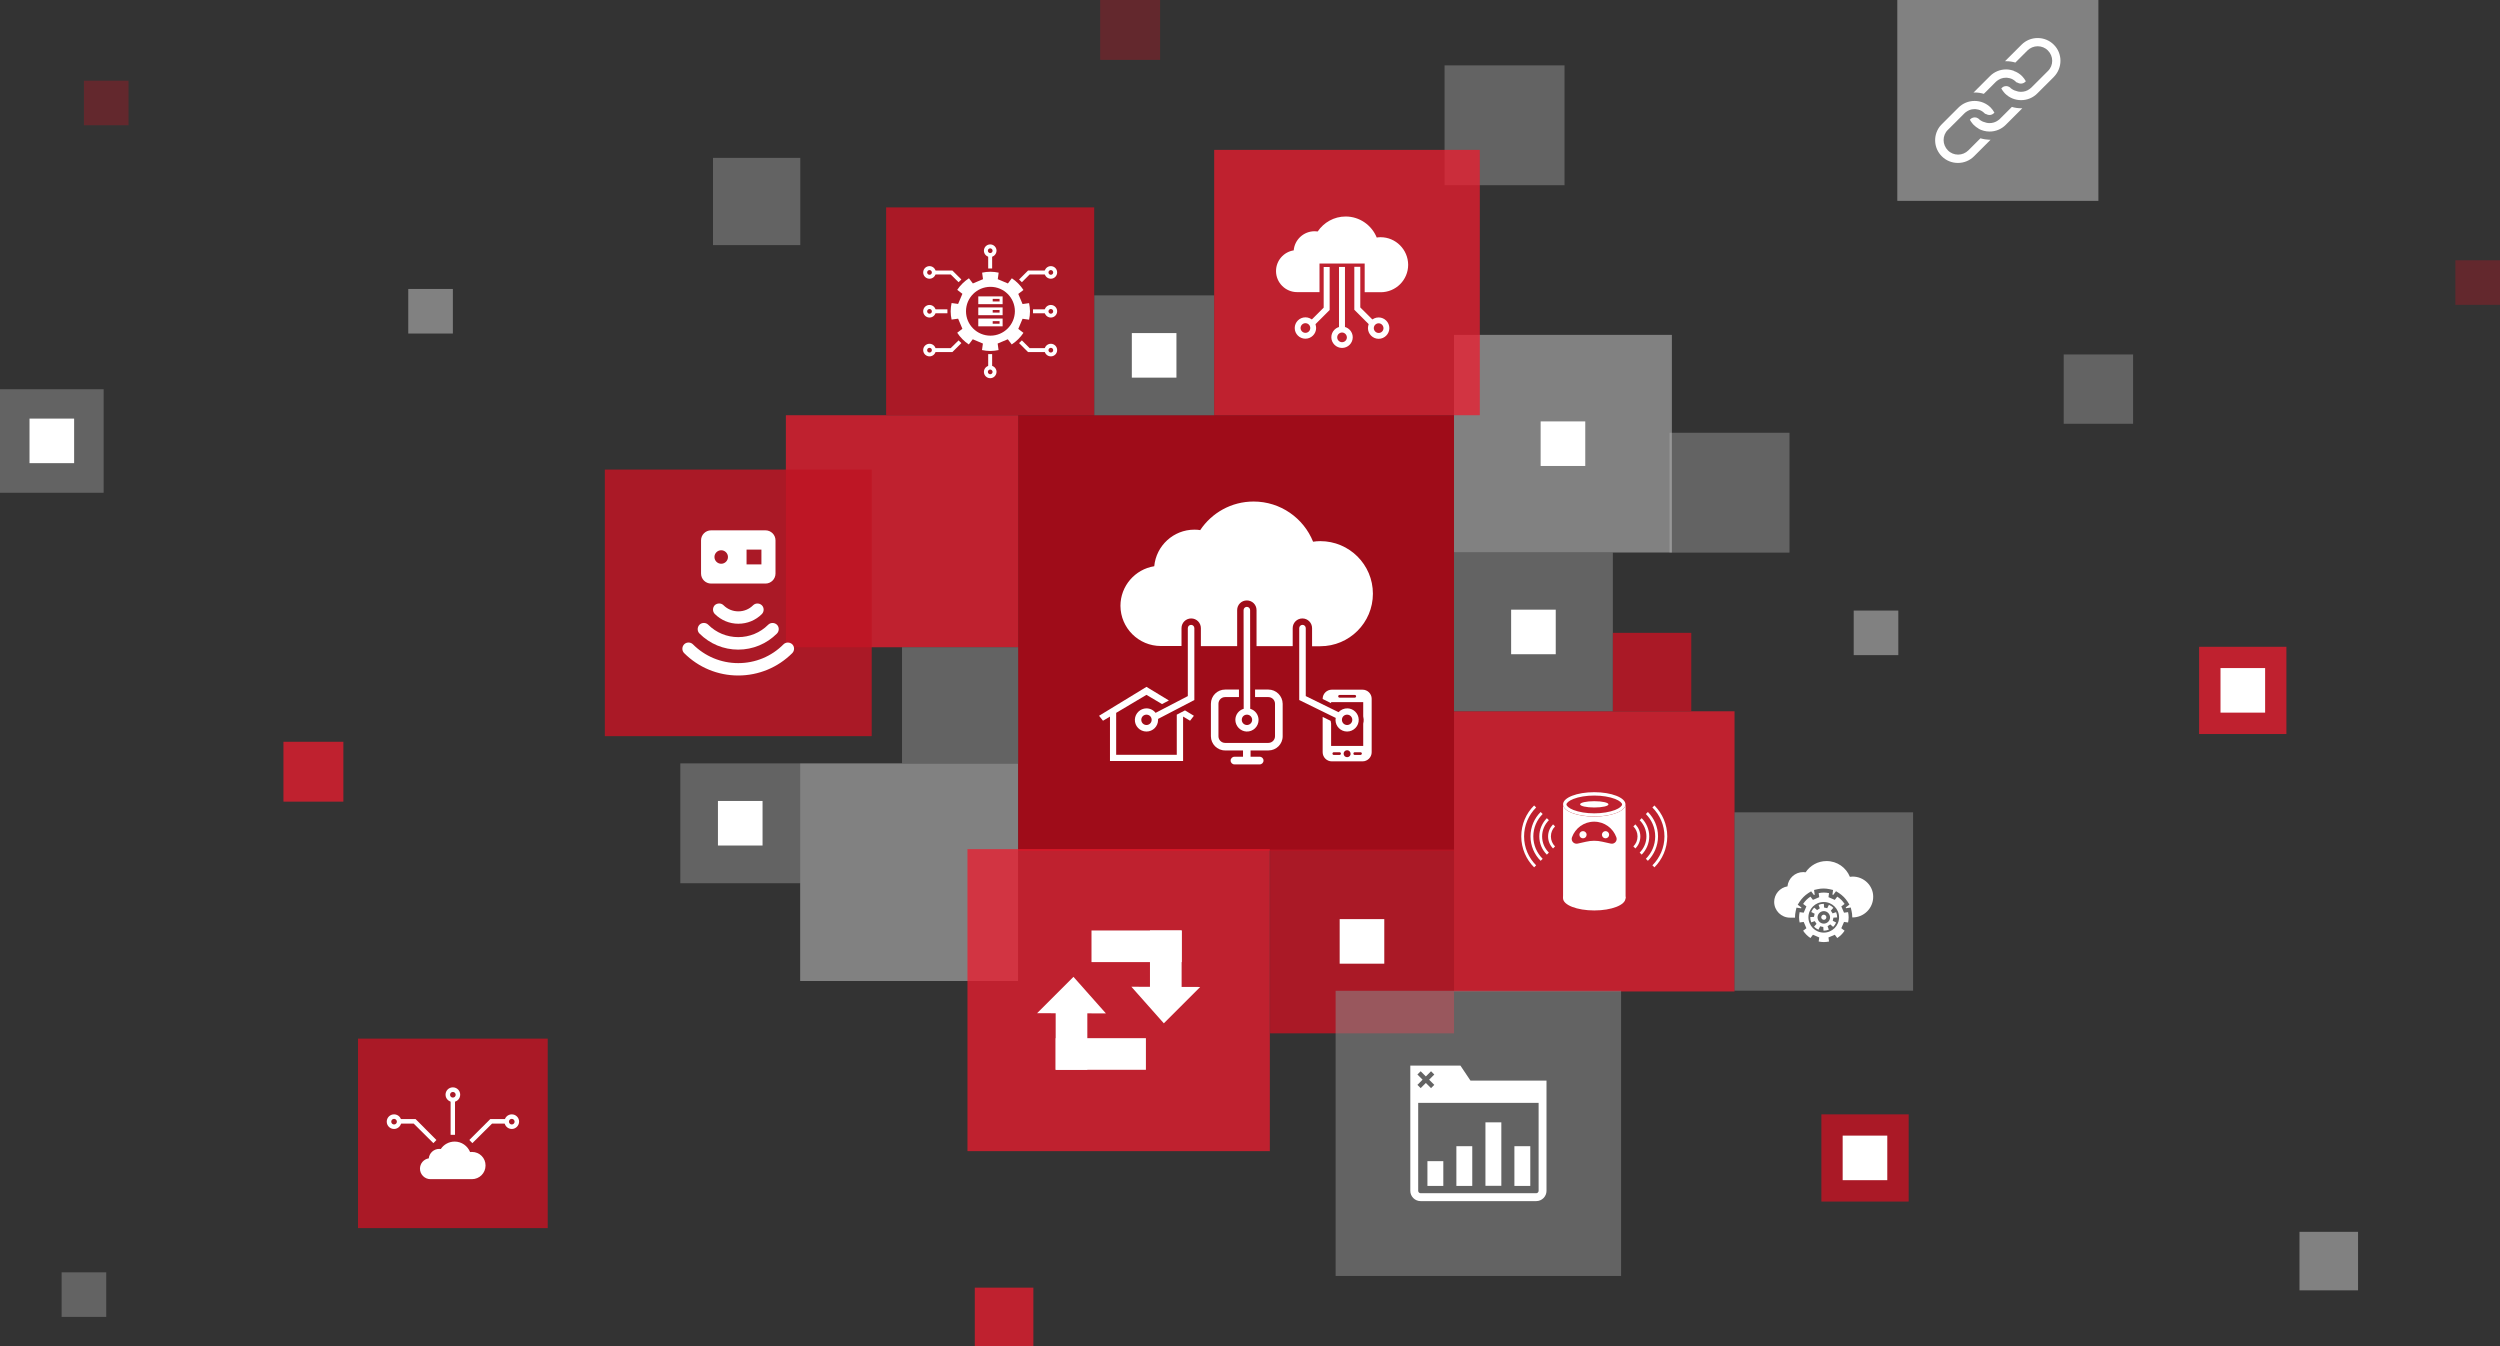 <svg width="624" height="336" viewBox="0 0 624 336" fill="none" xmlns="http://www.w3.org/2000/svg">
<rect x="0" y="0" width="624" height="336" fill="#333333" stroke="none"/>
<g clip-path="url(#clip0_29_433)">
<path d="M362.922 103.64H254.133V212.307H362.922V103.64Z" fill="#9F0C19"/>
<path opacity="0.75" d="M432.937 177.535H362.922V247.471H432.937V177.535Z" fill="#ED1B2E"/>
<path opacity="0.55" d="M303.058 73.727H273.112V103.64H303.058V73.727Z" fill="#8A8A8A"/>
<path opacity="0.55" d="M199.752 190.539H169.806V220.452H199.752V190.539Z" fill="#8A8A8A"/>
<path opacity="0.55" d="M446.658 108.021H416.712V137.933H446.658V108.021Z" fill="#8A8A8A"/>
<path opacity="0.75" d="M254.133 103.64H196.153V161.554H254.133V103.64Z" fill="#ED1B2E"/>
<path opacity="0.85" d="M273.112 51.764H221.178V103.64H273.112V51.764Z" fill="#BE1524"/>
<path opacity="0.85" d="M362.922 212.054H317.005V257.919H362.922V212.054Z" fill="#BE1524"/>
<path opacity="0.85" d="M217.579 117.205H150.967V183.743H217.579V117.205Z" fill="#BE1524"/>
<path opacity="0.55" d="M417.303 83.586H362.922V137.905H417.303V83.586Z" fill="#C1C1C1"/>
<path opacity="0.55" d="M254.105 190.539H199.724V244.859H254.105V190.539Z" fill="#C1C1C1"/>
<path opacity="0.55" d="M254.133 161.554H225.143V190.511H254.133V161.554Z" fill="#8A8A8A"/>
<path opacity="0.55" d="M402.569 137.905H362.922V177.507H402.569V137.905Z" fill="#8A8A8A"/>
<path opacity="0.75" d="M316.949 211.941H241.479V287.326H316.949V211.941Z" fill="#ED1B2E"/>
<path opacity="0.55" d="M404.622 247.302H333.37V318.474H404.622V247.302Z" fill="#8A8A8A"/>
<path opacity="0.55" d="M390.506 16.318H360.56V46.23H390.506V16.318Z" fill="#8A8A8A"/>
<path opacity="0.55" d="M523.758 0H473.568V50.135H523.758V0Z" fill="#C1C1C1"/>
<path opacity="0.85" d="M136.711 259.239H89.36V306.537H136.711V259.239Z" fill="#BE1524"/>
<path opacity="0.55" d="M199.752 39.406H177.96V61.173H199.752V39.406Z" fill="#8A8A8A"/>
<path opacity="0.75" d="M570.688 161.442H548.896V183.209H570.688V161.442Z" fill="#ED1B2E"/>
<path opacity="0.55" d="M25.869 97.152H0V122.991H25.869V97.152Z" fill="#8A8A8A"/>
<path opacity="0.85" d="M476.407 278.142H454.616V299.909H476.407V278.142Z" fill="#BE1524"/>
<path opacity="0.75" d="M257.929 321.395H243.307V336H257.929V321.395Z" fill="#ED1B2E"/>
<path opacity="0.55" d="M588.571 307.464H573.95V322.069H588.571V307.464Z" fill="#C1C1C1"/>
<path opacity="0.55" d="M473.82 152.398H462.686V163.52H473.82V152.398Z" fill="#C1C1C1"/>
<path opacity="0.35" d="M32.083 20.138H20.948V31.26H32.083V20.138Z" fill="#BE1524"/>
<path opacity="0.55" d="M113.035 72.126H101.901V83.249H113.035V72.126Z" fill="#C1C1C1"/>
<path opacity="0.55" d="M532.419 88.473H515.098V105.774H532.419V88.473Z" fill="#8A8A8A"/>
<path d="M388.313 152.173H377.178V163.296H388.313V152.173Z" fill="white"/>
<path d="M565.374 166.75H554.239V177.872H565.374V166.75Z" fill="white"/>
<path d="M293.639 83.136H282.504V94.259H293.639V83.136Z" fill="white"/>
<path d="M471.065 283.45H459.93V294.572H471.065V283.45Z" fill="white"/>
<path d="M18.502 104.482H7.367V115.604H18.502V104.482Z" fill="white"/>
<path d="M190.332 199.92H179.198V211.043H190.332V199.92Z" fill="white"/>
<path d="M345.517 229.411H334.382V240.534H345.517V229.411Z" fill="white"/>
<path d="M395.68 105.184H384.545V116.307H395.68V105.184Z" fill="white"/>
<path opacity="0.35" d="M624 64.964H612.865V76.087H624V64.964Z" fill="#BE1524"/>
<path opacity="0.55" d="M26.516 317.575H15.381V328.697H26.516V317.575Z" fill="#8A8A8A"/>
<path opacity="0.55" d="M477.504 202.757H432.937V247.274H477.504V202.757Z" fill="#8A8A8A"/>
<path opacity="0.35" d="M289.562 0H274.603V14.942H289.562V0Z" fill="#BE1524"/>
<path opacity="0.75" d="M85.704 185.147H70.746V200.089H85.704V185.147Z" fill="#ED1B2E"/>
<path opacity="0.85" d="M422.139 157.959H402.569V177.507H422.139V157.959Z" fill="#BE1524"/>
<path opacity="0.75" d="M369.361 37.411H303.058V103.64H369.361V37.411Z" fill="#ED1B2E"/>
<path d="M289.758 161.245H294.904V156.779C294.904 155.431 296.001 154.364 297.322 154.364C298.672 154.364 299.74 155.459 299.74 156.779V161.273H308.794V152.286C308.794 150.937 309.863 149.87 311.213 149.87C312.562 149.87 313.631 150.937 313.631 152.286V161.273H322.657V156.779C322.657 155.431 323.753 154.364 325.075 154.364C326.425 154.364 327.493 155.459 327.493 156.779V161.301H329.546C336.8 161.301 342.677 155.431 342.677 148.185C342.677 140.939 336.8 135.068 329.546 135.068C328.927 135.068 328.337 135.125 327.746 135.209C325.384 129.339 319.62 125.182 312.9 125.182C307.332 125.182 302.44 128.019 299.572 132.316C299.094 132.232 298.616 132.204 298.11 132.204C292.88 132.204 288.577 136.22 288.099 141.332C283.319 142.09 279.664 146.247 279.664 151.218C279.692 156.751 284.191 161.245 289.758 161.245Z" fill="white"/>
<path d="M316.583 172.115H313.265V173.996H316.583C317.483 173.996 318.242 174.727 318.242 175.654V183.771C318.242 184.669 317.511 185.428 316.583 185.428H305.786C304.886 185.428 304.127 184.697 304.127 183.771V175.654C304.127 174.755 304.858 173.996 305.786 173.996H309.244V172.115H305.786C303.846 172.115 302.243 173.688 302.243 175.654V183.771C302.243 185.709 303.818 187.31 305.786 187.31H310.257V188.882H308.12C307.585 188.882 307.164 189.304 307.164 189.837C307.164 190.371 307.585 190.792 308.12 190.792H314.418C314.952 190.792 315.374 190.371 315.374 189.837C315.374 189.304 314.952 188.882 314.418 188.882H312.141V187.31H316.611C318.552 187.31 320.154 185.737 320.154 183.771V175.654C320.126 173.688 318.523 172.115 316.583 172.115Z" fill="white"/>
<path d="M340.09 172.143H332.414C331.177 172.143 330.136 173.154 330.136 174.418V174.474L332.245 175.513V175.26H340.259V178.799C340.315 179.024 340.343 179.277 340.371 179.53C340.399 179.895 340.343 180.288 340.259 180.625V186.186H332.245V180.597C332.189 180.372 332.161 180.147 332.133 179.923L330.136 178.94V187.759C330.136 188.995 331.148 190.034 332.414 190.034H340.09C341.327 190.034 342.368 189.023 342.368 187.759V174.39C342.368 173.154 341.327 172.143 340.09 172.143ZM338.15 174.137H334.354C334.157 174.137 334.017 173.996 334.017 173.8C334.017 173.603 334.157 173.463 334.354 173.463H338.15C338.347 173.463 338.487 173.603 338.487 173.8C338.487 173.996 338.319 174.137 338.15 174.137ZM334.354 188.433H332.92C332.723 188.433 332.583 188.293 332.583 188.096C332.583 187.899 332.723 187.759 332.92 187.759H334.354C334.551 187.759 334.691 187.899 334.691 188.096C334.691 188.293 334.523 188.433 334.354 188.433ZM336.238 188.995C335.76 188.995 335.366 188.602 335.366 188.124C335.366 187.647 335.76 187.253 336.238 187.253C336.716 187.253 337.11 187.647 337.11 188.124C337.138 188.602 336.744 188.995 336.238 188.995ZM339.584 188.433H338.15C337.953 188.433 337.813 188.293 337.813 188.096C337.813 187.899 337.953 187.759 338.15 187.759H339.584C339.781 187.759 339.921 187.899 339.921 188.096C339.893 188.293 339.753 188.433 339.584 188.433Z" fill="white"/>
<path d="M336.238 180.962C335.535 180.962 334.944 180.4 334.944 179.67C334.944 178.94 335.507 178.378 336.238 178.378C336.941 178.378 337.531 178.94 337.531 179.67C337.531 180.4 336.941 180.962 336.238 180.962ZM336.378 176.805C335.479 176.777 334.663 177.142 334.101 177.76L325.918 173.744V156.779C325.918 156.33 325.553 155.965 325.103 155.965C324.653 155.965 324.288 156.33 324.288 156.779V174.727L333.398 179.192C333.37 179.361 333.342 179.53 333.342 179.698C333.342 181.299 334.635 182.591 336.238 182.591C337.869 182.591 339.218 181.215 339.134 179.558C339.078 178.069 337.841 176.861 336.378 176.805ZM311.241 180.962C310.538 180.962 309.947 180.4 309.947 179.67C309.947 178.94 310.51 178.378 311.241 178.378C311.944 178.378 312.534 178.94 312.534 179.67C312.534 180.4 311.944 180.962 311.241 180.962ZM312.056 176.917L312.028 152.286C312.028 151.836 311.663 151.471 311.213 151.471C310.763 151.471 310.397 151.836 310.397 152.286L310.425 176.917C309.216 177.255 308.345 178.378 308.345 179.67C308.345 181.215 309.582 182.507 311.1 182.591C312.759 182.675 314.137 181.355 314.137 179.698C314.137 178.378 313.265 177.255 312.056 176.917Z" fill="white"/>
<path d="M293.723 178.378V188.405H278.596V177.929L286.159 173.435L290.04 175.738L291.755 174.839L286.159 171.441L274.322 178.659L275.306 179.895L277.049 178.855V189.95H295.298V178.855L297.041 179.895L297.997 178.659L295.776 177.311L293.723 178.378Z" fill="white"/>
<path d="M298.11 156.779C298.11 156.33 297.744 155.965 297.294 155.965C296.844 155.965 296.479 156.33 296.479 156.779V173.744L288.437 177.929C287.903 177.226 287.059 176.805 286.131 176.805C284.613 176.833 283.347 178.041 283.263 179.558C283.179 181.215 284.5 182.591 286.159 182.591C287.762 182.591 289.055 181.299 289.055 179.698C289.055 179.614 289.055 179.53 289.055 179.445L298.11 174.727V156.779ZM286.159 180.962C285.456 180.962 284.866 180.4 284.866 179.67C284.866 178.968 285.428 178.378 286.159 178.378C286.89 178.378 287.453 178.94 287.453 179.67C287.453 180.4 286.862 180.962 286.159 180.962Z" fill="white"/>
<path d="M244.179 79.513V81.451H250.252V79.513H244.179ZM249.493 80.805H247.778V80.159H249.493V80.805Z" fill="white"/>
<path d="M244.179 76.733V78.671H250.252V76.733H244.179ZM249.493 78.025H247.778V77.379H249.493V78.025Z" fill="white"/>
<path d="M244.179 73.98V75.918H250.252V73.98H244.179ZM249.493 75.244H247.778V74.598H249.493V75.244Z" fill="white"/>
<path d="M254.695 74.626L254.161 73.362L255.454 72.379C254.695 71.228 253.711 70.216 252.558 69.458L251.574 70.75L250.309 70.216L249.043 69.683L249.268 68.054C248.593 67.913 247.919 67.829 247.187 67.829C246.485 67.829 245.81 67.913 245.135 68.054L245.36 69.683L244.094 70.216L242.829 70.75L241.845 69.458C240.692 70.216 239.68 71.2 238.921 72.351L240.214 73.334L239.68 74.598L239.146 75.862L237.515 75.637C237.374 76.311 237.29 76.985 237.29 77.716C237.29 78.418 237.374 79.092 237.515 79.766L239.146 79.541L239.68 80.805L240.214 82.069L238.921 83.052C239.68 84.204 240.664 85.215 241.817 85.973L242.801 84.681L244.066 85.215L245.332 85.748L245.107 87.377C245.782 87.518 246.456 87.602 247.187 87.602C247.89 87.602 248.565 87.518 249.24 87.377L249.015 85.748L250.28 85.215L251.546 84.681L252.53 85.973C253.683 85.215 254.695 84.232 255.454 83.08L254.161 82.097L254.695 80.833L255.229 79.569L256.86 79.794C257.001 79.12 257.085 78.446 257.085 77.716C257.085 77.013 257.001 76.339 256.86 75.665L255.229 75.89L254.695 74.626ZM247.216 83.782C243.841 83.782 241.114 81.058 241.114 77.688C241.114 74.317 243.841 71.593 247.216 71.593C250.59 71.593 253.317 74.317 253.317 77.688C253.289 81.058 250.562 83.782 247.216 83.782Z" fill="white"/>
<path d="M255.061 70.441L254.358 69.767L256.607 67.52H261.303V68.503H257.001L255.061 70.441Z" fill="white"/>
<path d="M262.287 69.57C261.415 69.57 260.712 68.868 260.712 67.998C260.712 67.127 261.415 66.425 262.287 66.425C263.159 66.425 263.862 67.127 263.862 67.998C263.862 68.868 263.159 69.57 262.287 69.57ZM262.287 67.408C261.978 67.408 261.696 67.661 261.696 67.998C261.696 68.307 261.95 68.588 262.287 68.588C262.624 68.588 262.877 68.335 262.877 67.998C262.877 67.689 262.624 67.408 262.287 67.408Z" fill="white"/>
<path d="M239.258 70.441L237.29 68.503H233.016V67.52H237.712L239.961 69.767L239.258 70.441Z" fill="white"/>
<path d="M232.004 69.57C231.132 69.57 230.429 68.868 230.429 67.998C230.429 67.127 231.132 66.425 232.004 66.425C232.875 66.425 233.578 67.127 233.578 67.998C233.578 68.868 232.875 69.57 232.004 69.57ZM232.004 67.408C231.694 67.408 231.413 67.661 231.413 67.998C231.413 68.307 231.666 68.588 232.004 68.588C232.341 68.588 232.594 68.335 232.594 67.998C232.594 67.689 232.341 67.408 232.004 67.408Z" fill="white"/>
<path d="M261.303 87.883H256.607L254.358 85.636L255.061 84.962L257.001 86.9H261.303V87.883Z" fill="white"/>
<path d="M262.287 88.95C261.415 88.95 260.712 88.248 260.712 87.377C260.712 86.507 261.415 85.805 262.287 85.805C263.159 85.805 263.862 86.507 263.862 87.377C263.862 88.276 263.159 88.95 262.287 88.95ZM262.287 86.816C261.978 86.816 261.696 87.069 261.696 87.406C261.696 87.743 261.95 87.995 262.287 87.995C262.624 87.995 262.877 87.743 262.877 87.406C262.877 87.069 262.624 86.816 262.287 86.816Z" fill="white"/>
<path d="M237.712 87.883H233.016V86.9H237.29L239.258 84.962L239.961 85.636L237.712 87.883Z" fill="white"/>
<path d="M232.004 88.95C231.132 88.95 230.429 88.248 230.429 87.377C230.429 86.507 231.132 85.805 232.004 85.805C232.875 85.805 233.578 86.507 233.578 87.377C233.578 88.276 232.875 88.95 232.004 88.95ZM232.004 86.816C231.694 86.816 231.413 87.069 231.413 87.406C231.413 87.743 231.666 87.995 232.004 87.995C232.341 87.995 232.594 87.743 232.594 87.406C232.594 87.069 232.341 86.816 232.004 86.816Z" fill="white"/>
<path d="M262.287 79.26C261.415 79.26 260.712 78.558 260.712 77.688C260.712 76.817 261.415 76.115 262.287 76.115C263.159 76.115 263.862 76.817 263.862 77.688C263.862 78.558 263.159 79.26 262.287 79.26ZM262.287 77.126C261.978 77.126 261.696 77.379 261.696 77.716C261.696 78.025 261.95 78.305 262.287 78.305C262.624 78.305 262.877 78.053 262.877 77.716C262.877 77.379 262.624 77.126 262.287 77.126Z" fill="white"/>
<path d="M261.218 77.21H257.844V78.193H261.218V77.21Z" fill="white"/>
<path d="M247.159 64.15C246.288 64.15 245.585 63.448 245.585 62.577C245.585 61.706 246.288 61.004 247.159 61.004C248.031 61.004 248.734 61.706 248.734 62.577C248.706 63.448 248.031 64.15 247.159 64.15ZM247.159 61.987C246.85 61.987 246.569 62.24 246.569 62.577C246.569 62.886 246.822 63.167 247.159 63.167C247.469 63.167 247.75 62.914 247.75 62.577C247.75 62.268 247.469 61.987 247.159 61.987Z" fill="white"/>
<path d="M247.637 63.644H246.653V67.015H247.637V63.644Z" fill="white"/>
<path d="M232.004 79.26C231.132 79.26 230.429 78.558 230.429 77.688C230.429 76.817 231.132 76.115 232.004 76.115C232.875 76.115 233.578 76.817 233.578 77.688C233.578 78.558 232.875 79.26 232.004 79.26ZM232.004 77.126C231.694 77.126 231.413 77.379 231.413 77.716C231.413 78.025 231.666 78.305 232.004 78.305C232.341 78.305 232.594 78.053 232.594 77.716C232.594 77.379 232.341 77.126 232.004 77.126Z" fill="white"/>
<path d="M236.474 77.21H233.1V78.193H236.474V77.21Z" fill="white"/>
<path d="M247.159 94.399C246.288 94.399 245.585 93.697 245.585 92.826C245.585 91.956 246.288 91.253 247.159 91.253C248.031 91.253 248.734 91.956 248.734 92.826C248.706 93.697 248.031 94.399 247.159 94.399ZM247.159 92.236C246.85 92.236 246.569 92.489 246.569 92.826C246.569 93.135 246.822 93.416 247.159 93.416C247.469 93.416 247.75 93.163 247.75 92.826C247.75 92.517 247.469 92.236 247.159 92.236Z" fill="white"/>
<path d="M247.637 88.388H246.653V91.759H247.637V88.388Z" fill="white"/>
<path d="M334.973 86.844C333.51 86.844 332.301 85.636 332.301 84.175C332.301 82.715 333.51 81.507 334.973 81.507C336.435 81.507 337.644 82.715 337.644 84.175C337.644 85.664 336.435 86.844 334.973 86.844ZM334.973 82.996C334.326 82.996 333.764 83.529 333.764 84.204C333.764 84.85 334.298 85.411 334.973 85.411C335.647 85.411 336.182 84.878 336.182 84.204C336.154 83.529 335.619 82.996 334.973 82.996Z" fill="white"/>
<path d="M344.111 84.569C342.649 84.569 341.44 83.361 341.44 81.9C341.44 80.44 342.649 79.232 344.111 79.232C345.573 79.232 346.782 80.44 346.782 81.9C346.782 83.361 345.573 84.569 344.111 84.569ZM344.111 80.693C343.464 80.693 342.902 81.226 342.902 81.9C342.902 82.546 343.436 83.108 344.111 83.108C344.786 83.108 345.32 82.575 345.32 81.9C345.292 81.226 344.758 80.693 344.111 80.693Z" fill="white"/>
<path d="M344.589 59.207C344.28 59.207 343.942 59.235 343.633 59.291C342.396 56.229 339.387 54.039 335.872 54.039C332.976 54.039 330.417 55.527 328.899 57.774C328.646 57.746 328.393 57.718 328.14 57.718C325.384 57.718 323.135 59.825 322.91 62.493C320.407 62.886 318.495 65.049 318.495 67.661C318.495 70.553 320.857 72.913 323.753 72.913H329.349V65.779H332.526H333.398H336.575H337.447H340.624V72.941H344.617C348.413 72.941 351.478 69.879 351.478 66.088C351.45 62.296 348.385 59.207 344.589 59.207Z" fill="white"/>
<path d="M335.704 82.49H334.213V66.621H335.704V82.49ZM342.902 80.103L339.528 76.733V66.593H338.037V77.322L341.833 81.114L342.902 80.103ZM328.084 81.17L331.88 77.379V66.65H330.389V76.789L327.015 80.159L328.084 81.17Z" fill="white"/>
<path d="M323.163 81.872C323.163 80.412 324.372 79.204 325.834 79.204C327.296 79.204 328.505 80.412 328.505 81.872C328.505 83.333 327.296 84.541 325.834 84.541C324.372 84.541 323.163 83.361 323.163 81.872ZM324.625 81.872C324.625 82.518 325.159 83.08 325.834 83.08C326.509 83.08 327.043 82.546 327.043 81.872C327.043 81.227 326.509 80.665 325.834 80.665C325.159 80.665 324.625 81.227 324.625 81.872Z" fill="white"/>
<path d="M117.815 287.523C117.647 287.523 117.506 287.551 117.337 287.551C116.719 286.034 115.229 284.939 113.485 284.939C112.051 284.939 110.758 285.669 110.027 286.792C109.914 286.764 109.774 286.764 109.633 286.764C108.283 286.764 107.159 287.803 107.018 289.123C105.781 289.32 104.825 290.387 104.825 291.707C104.825 293.14 106.006 294.319 107.44 294.319H110.223H115.819H117.787C119.671 294.319 121.19 292.803 121.19 290.921C121.218 289.039 119.699 287.523 117.815 287.523Z" fill="white"/>
<path d="M113.57 274.518H112.473V283.253H113.57V274.518Z" fill="white"/>
<path d="M117.9 285.332L117.141 284.545L122.371 279.321H126.279V280.445H122.82L117.9 285.332Z" fill="white"/>
<path d="M127.741 281.793C126.729 281.793 125.913 280.978 125.913 279.967C125.913 278.956 126.729 278.142 127.741 278.142C128.753 278.142 129.569 278.956 129.569 279.967C129.541 280.978 128.725 281.793 127.741 281.793ZM127.741 279.265C127.347 279.265 127.038 279.574 127.038 279.967C127.038 280.36 127.347 280.669 127.741 280.669C128.135 280.669 128.444 280.36 128.444 279.967C128.444 279.574 128.107 279.265 127.741 279.265Z" fill="white"/>
<path d="M108.171 285.332L103.25 280.445H99.792V279.321H103.728L108.93 284.545L108.171 285.332Z" fill="white"/>
<path d="M98.358 281.793C97.345 281.793 96.53 280.978 96.53 279.967C96.53 278.956 97.345 278.142 98.358 278.142C99.37 278.142 100.185 278.956 100.185 279.967C100.157 280.978 99.342 281.793 98.358 281.793ZM98.358 279.265C97.964 279.265 97.655 279.574 97.655 279.967C97.655 280.36 97.964 280.669 98.358 280.669C98.751 280.669 99.061 280.36 99.061 279.967C99.061 279.574 98.723 279.265 98.358 279.265Z" fill="white"/>
<path d="M113.035 275.052C112.023 275.052 111.208 274.238 111.208 273.226C111.208 272.215 112.023 271.401 113.035 271.401C114.048 271.401 114.863 272.215 114.863 273.226C114.863 274.266 114.048 275.052 113.035 275.052ZM113.035 272.552C112.642 272.552 112.332 272.861 112.332 273.255C112.332 273.648 112.642 273.957 113.035 273.957C113.429 273.957 113.738 273.648 113.738 273.255C113.738 272.861 113.429 272.552 113.035 272.552Z" fill="white"/>
<path d="M191.063 132.372H177.482C176.105 132.372 174.98 133.496 174.98 134.872V143.157C174.98 144.534 176.105 145.657 177.482 145.657H191.063C192.441 145.657 193.566 144.534 193.566 143.157V134.872C193.566 133.496 192.441 132.372 191.063 132.372ZM180.013 140.714C179.085 140.714 178.326 139.956 178.326 139.029C178.326 138.102 179.085 137.343 180.013 137.343C180.941 137.343 181.7 138.102 181.7 139.029C181.7 139.956 180.941 140.714 180.013 140.714ZM190.051 140.882H186.34V137.175H190.051V140.882Z" fill="white"/>
<path d="M171.859 160.374C172.252 160.374 172.646 160.515 172.955 160.824C175.964 163.829 179.985 165.514 184.259 165.514C188.533 165.514 192.554 163.857 195.562 160.824C196.153 160.234 197.137 160.234 197.756 160.824C198.346 161.414 198.346 162.397 197.756 163.015C194.156 166.61 189.348 168.604 184.259 168.604C179.169 168.604 174.361 166.61 170.762 163.015C170.172 162.425 170.172 161.442 170.762 160.824C171.071 160.515 171.465 160.374 171.859 160.374Z" fill="white"/>
<path d="M175.683 155.487C176.076 155.487 176.47 155.628 176.779 155.937C178.776 157.931 181.447 159.026 184.259 159.026C187.071 159.026 189.742 157.931 191.738 155.937C192.329 155.347 193.313 155.347 193.932 155.937C194.522 156.527 194.522 157.51 193.932 158.128C191.345 160.711 187.914 162.144 184.259 162.144C180.603 162.144 177.173 160.711 174.586 158.128C173.996 157.538 173.996 156.555 174.586 155.937C174.895 155.628 175.289 155.487 175.683 155.487Z" fill="white"/>
<path d="M179.507 150.628C179.9 150.628 180.294 150.769 180.603 151.078C181.588 152.061 182.909 152.594 184.287 152.594C185.693 152.594 186.986 152.061 187.97 151.078C188.561 150.488 189.545 150.488 190.164 151.078C190.754 151.668 190.754 152.651 190.164 153.269C188.589 154.841 186.508 155.684 184.287 155.684C182.066 155.684 179.985 154.813 178.41 153.24C177.82 152.651 177.82 151.668 178.41 151.05C178.72 150.769 179.113 150.628 179.507 150.628Z" fill="white"/>
<path d="M397.929 198.572C399.898 198.572 401.753 198.881 403.131 199.415C404.34 199.892 404.875 200.454 404.875 200.791C404.875 201.128 404.34 201.69 403.131 202.167C401.753 202.701 399.898 203.01 397.929 203.01C395.961 203.01 394.105 202.701 392.727 202.167C391.518 201.69 390.984 201.128 390.984 200.791C390.984 200.454 391.518 199.892 392.727 199.415C394.077 198.881 395.933 198.572 397.929 198.572ZM397.929 197.73C393.627 197.73 390.141 199.078 390.141 200.763C390.141 202.448 393.627 203.796 397.929 203.796C402.231 203.796 405.718 202.448 405.718 200.763C405.718 199.106 402.231 197.73 397.929 197.73Z" fill="white"/>
<path d="M397.929 201.55C399.886 201.55 401.472 201.197 401.472 200.763C401.472 200.329 399.886 199.977 397.929 199.977C395.973 199.977 394.387 200.329 394.387 200.763C394.387 201.197 395.973 201.55 397.929 201.55Z" fill="white"/>
<path d="M397.929 227.249C402.231 227.249 405.718 225.891 405.718 224.215C405.718 222.54 402.231 221.182 397.929 221.182C393.628 221.182 390.141 222.54 390.141 224.215C390.141 225.891 393.628 227.249 397.929 227.249Z" fill="white"/>
<path d="M397.929 203.824C393.627 203.824 390.141 202.476 390.141 200.791V224.243H405.746V200.791C405.718 202.448 402.231 203.824 397.929 203.824ZM402.063 210.565L399.926 210.088C398.604 209.779 397.226 209.779 395.905 210.088L393.768 210.565C392.84 210.762 392.053 209.891 392.362 208.992C393.177 206.717 395.342 205.088 397.901 205.088C400.46 205.088 402.625 206.717 403.441 208.992C403.778 209.891 402.963 210.762 402.063 210.565Z" fill="white"/>
<path d="M400.741 209.245C401.238 209.245 401.641 208.843 401.641 208.346C401.641 207.85 401.238 207.448 400.741 207.448C400.244 207.448 399.841 207.85 399.841 208.346C399.841 208.843 400.244 209.245 400.741 209.245Z" fill="white"/>
<path d="M395.118 207.448C394.611 207.448 394.218 207.841 394.218 208.346C394.218 208.852 394.611 209.245 395.118 209.245C395.624 209.245 396.017 208.852 396.017 208.346C396.017 207.841 395.596 207.448 395.118 207.448Z" fill="white"/>
<path d="M408.193 205.762L407.686 206.268C408.333 206.914 408.727 207.785 408.727 208.768C408.727 209.751 408.333 210.621 407.686 211.267L408.193 211.773C408.952 211.015 409.43 209.947 409.43 208.796C409.43 207.588 408.952 206.549 408.193 205.762Z" fill="white"/>
<path d="M413.844 208.768C413.844 206.38 412.888 204.246 411.314 202.673L410.807 203.179C412.242 204.611 413.141 206.577 413.141 208.768C413.141 210.959 412.242 212.925 410.807 214.357L411.314 214.863C412.86 213.29 413.844 211.127 413.844 208.768Z" fill="white"/>
<path d="M411.651 208.768C411.651 206.998 410.92 205.397 409.767 204.218L409.261 204.723C410.301 205.762 410.948 207.195 410.948 208.768C410.948 210.341 410.301 211.773 409.261 212.812L409.767 213.318C410.92 212.138 411.651 210.537 411.651 208.768Z" fill="white"/>
<path d="M412.945 201.044L412.438 201.549C414.294 203.403 415.447 205.959 415.447 208.768C415.447 211.576 414.294 214.132 412.438 215.986L412.945 216.492C414.913 214.525 416.15 211.773 416.15 208.768C416.15 205.762 414.913 203.01 412.945 201.044Z" fill="white"/>
<path d="M387.638 205.762L388.144 206.268C387.498 206.914 387.104 207.785 387.104 208.768C387.104 209.751 387.498 210.621 388.144 211.267L387.638 211.773C386.879 211.015 386.401 209.947 386.401 208.796C386.401 207.588 386.879 206.549 387.638 205.762Z" fill="white"/>
<path d="M382.014 208.768C382.014 206.38 382.97 204.246 384.545 202.673L385.051 203.179C383.617 204.611 382.717 206.577 382.717 208.768C382.717 210.959 383.617 212.925 385.051 214.357L384.545 214.863C382.97 213.29 382.014 211.127 382.014 208.768Z" fill="white"/>
<path d="M384.208 208.768C384.208 206.998 384.939 205.397 386.092 204.218L386.598 204.723C385.557 205.762 384.911 207.195 384.911 208.768C384.911 210.341 385.557 211.773 386.598 212.812L386.092 213.318C384.911 212.138 384.208 210.537 384.208 208.768Z" fill="white"/>
<path d="M382.914 201.044L383.42 201.549C381.565 203.403 380.412 205.959 380.412 208.768C380.412 211.576 381.565 214.132 383.42 215.986L382.914 216.492C380.946 214.525 379.709 211.773 379.709 208.768C379.709 205.762 380.918 203.01 382.914 201.044Z" fill="white"/>
<path d="M494.319 34.518L491.31 37.524C490.635 38.198 489.707 38.591 488.751 38.591C487.795 38.591 486.867 38.226 486.192 37.524C485.518 36.85 485.124 35.923 485.124 34.968C485.124 34.013 485.49 33.086 486.192 32.412L490.326 28.283C490.41 28.199 490.495 28.115 490.579 28.058C490.607 28.03 490.635 28.002 490.691 27.974C490.691 27.974 490.832 27.89 490.86 27.862C490.916 27.834 490.944 27.806 491.001 27.778C491.029 27.75 491.085 27.721 491.113 27.693C491.169 27.665 491.226 27.637 491.31 27.609L491.394 27.553C491.451 27.525 491.535 27.497 491.591 27.469L491.647 27.441C492.013 27.3 492.378 27.244 492.744 27.244H492.828C492.885 27.244 492.941 27.244 493.025 27.244H493.11C493.166 27.244 493.222 27.244 493.306 27.272C493.363 27.272 493.391 27.272 493.447 27.3C493.503 27.3 493.559 27.328 493.616 27.328C493.672 27.328 493.728 27.356 493.784 27.356C493.841 27.356 493.897 27.384 493.953 27.413C493.981 27.413 494.009 27.441 494.037 27.441L494.15 27.469C494.178 27.469 494.234 27.497 494.262 27.525C494.319 27.553 494.375 27.581 494.459 27.609C494.487 27.637 494.515 27.637 494.544 27.665C494.628 27.721 494.74 27.778 494.825 27.834C494.909 27.89 494.993 27.946 495.078 28.03L495.106 28.058C495.19 28.143 495.303 28.227 495.387 28.311L495.415 28.339L495.5 28.396C495.556 28.424 495.612 28.452 495.64 28.452L495.781 28.48L495.921 28.564C496.118 28.648 496.343 28.704 496.568 28.704C496.99 28.704 497.383 28.536 497.665 28.255L497.805 28.115C497.552 27.637 497.243 27.244 496.877 26.851C495.809 25.784 494.375 25.194 492.856 25.194C491.338 25.194 489.904 25.784 488.836 26.851L484.702 30.98C484.59 31.092 484.505 31.204 484.365 31.345C484.309 31.401 484.28 31.457 484.224 31.513C484.168 31.569 484.14 31.625 484.084 31.682C482.453 33.957 482.706 37.046 484.674 39.012C485.743 40.08 487.177 40.669 488.695 40.669C490.213 40.669 491.647 40.08 492.716 39.012L496.849 34.884C496.737 34.884 496.652 34.884 496.54 34.884C495.837 34.855 495.078 34.743 494.319 34.518Z" fill="white"/>
<path d="M512.624 11.15C511.555 10.083 510.121 9.493 508.603 9.493C507.084 9.493 505.65 10.083 504.582 11.15L500.448 15.279C500.561 15.279 500.645 15.279 500.758 15.279C501.545 15.279 502.304 15.392 503.035 15.616L506.044 12.611C506.719 11.937 507.647 11.544 508.603 11.544C509.559 11.544 510.487 11.909 511.161 12.611C511.836 13.285 512.23 14.212 512.23 15.167C512.23 16.122 511.864 17.049 511.161 17.723L507 21.88C506.859 22.02 506.719 22.132 506.55 22.245C505.931 22.694 505.2 22.919 504.441 22.919C503.935 22.919 503.429 22.806 502.951 22.61H502.923C502.838 22.582 502.698 22.526 502.529 22.441L502.501 22.413C502.332 22.329 502.135 22.216 501.967 22.076L501.91 22.048L501.826 21.936C501.742 21.851 501.657 21.795 501.573 21.739C501.32 21.57 501.039 21.486 500.73 21.486C500.589 21.486 500.448 21.514 500.336 21.542C500.083 21.599 499.83 21.739 499.661 21.936L499.52 22.076C499.689 22.385 499.886 22.666 500.111 22.947C500.223 23.087 500.336 23.2 500.448 23.34C501.517 24.407 502.951 24.997 504.469 24.997C505.988 24.997 507.422 24.407 508.49 23.34L512.624 19.211C514.845 16.964 514.845 13.341 512.624 11.15Z" fill="white"/>
<path d="M492.885 23.087C493.672 23.087 494.431 23.2 495.162 23.424L496.456 22.132L498.143 20.447C498.227 20.363 498.311 20.279 498.396 20.222C498.424 20.194 498.452 20.166 498.508 20.138C498.508 20.138 498.649 20.054 498.677 20.026C498.733 19.998 498.761 19.97 498.818 19.942C498.846 19.913 498.902 19.885 498.93 19.857C498.986 19.829 499.042 19.801 499.127 19.773L499.211 19.717C499.267 19.689 499.352 19.661 499.408 19.633L499.492 19.604C499.858 19.464 500.223 19.408 500.589 19.408H500.673C500.73 19.408 500.786 19.408 500.87 19.408H500.955C501.011 19.408 501.067 19.408 501.151 19.436C501.208 19.436 501.236 19.436 501.292 19.464C501.348 19.464 501.404 19.492 501.461 19.492C501.517 19.492 501.573 19.52 501.629 19.52C501.686 19.52 501.742 19.548 501.798 19.576C501.826 19.576 501.854 19.604 501.882 19.604L501.995 19.633C502.023 19.633 502.079 19.661 502.107 19.689C502.164 19.717 502.22 19.745 502.304 19.773C502.332 19.801 502.36 19.801 502.389 19.829C502.473 19.885 502.585 19.942 502.67 19.998C502.754 20.054 502.838 20.11 502.923 20.194L502.951 20.222C503.035 20.307 503.148 20.391 503.232 20.475L503.26 20.503L503.345 20.559C503.401 20.587 503.457 20.616 503.485 20.616L503.626 20.644L503.766 20.728C503.963 20.812 504.188 20.868 504.413 20.868C504.835 20.868 505.228 20.7 505.51 20.419L505.65 20.279C505.397 19.801 505.088 19.408 504.722 19.015C504.132 18.425 503.429 17.975 502.67 17.723L502.698 17.695C502.079 17.47 501.404 17.329 500.73 17.329C499.211 17.329 497.777 17.919 496.709 18.986L496.681 19.015L494.544 21.149L492.575 23.115C492.688 23.115 492.8 23.087 492.885 23.087Z" fill="white"/>
<path d="M504.441 27.019C503.654 27.019 502.895 26.907 502.164 26.682L499.155 29.688C499.099 29.744 499.071 29.772 499.014 29.828C498.986 29.856 498.958 29.884 498.93 29.884C498.846 29.94 498.789 29.997 498.705 30.053C498.086 30.502 497.355 30.727 496.596 30.727C496.09 30.727 495.584 30.614 495.106 30.418H495.078C494.993 30.39 494.853 30.334 494.684 30.249L494.656 30.221C494.487 30.137 494.291 30.025 494.122 29.884L494.066 29.856L493.981 29.744C493.897 29.659 493.812 29.603 493.728 29.547C493.475 29.379 493.194 29.294 492.885 29.294C492.744 29.294 492.603 29.322 492.491 29.351C492.238 29.407 491.985 29.547 491.816 29.744L491.675 29.884C491.844 30.193 492.041 30.474 492.266 30.755C492.378 30.895 492.491 31.008 492.603 31.148C492.997 31.541 493.419 31.85 493.869 32.103L493.841 32.131C494.684 32.581 495.612 32.833 496.596 32.833C498.115 32.833 499.549 32.243 500.617 31.176L500.645 31.148L502.951 28.845L504.779 27.019C504.666 27.019 504.554 27.019 504.441 27.019Z" fill="white"/>
<path d="M299.572 246.348L290.49 255.42L282.392 246.291L299.572 246.348Z" fill="white"/>
<path d="M294.96 232.248H272.438V240.14H294.96V232.248Z" fill="white"/>
<path d="M294.932 232.248H287.031V250.87H294.932V232.248Z" fill="white"/>
<path d="M258.857 252.892L267.939 243.82L276.037 252.948L258.857 252.892Z" fill="white"/>
<path d="M286.019 259.127H263.496V267.019H286.019V259.127Z" fill="white"/>
<path d="M271.397 248.398H263.496V267.019H271.397V248.398Z" fill="white"/>
<path d="M462.433 218.795C462.18 218.795 461.955 218.823 461.73 218.851C460.802 216.548 458.552 214.919 455.909 214.919C453.716 214.919 451.804 216.042 450.679 217.727C450.482 217.699 450.286 217.671 450.089 217.671C448.036 217.671 446.349 219.244 446.152 221.238C444.268 221.547 442.834 223.176 442.834 225.114C442.834 227.277 444.606 229.046 446.771 229.046H448.036C448.036 229.018 448.036 228.962 448.036 228.934C448.036 228.428 448.092 227.923 448.205 227.417L448.402 226.546L449.555 226.715L449.639 226.518L448.711 225.816L449.189 225.058C449.751 224.215 450.454 223.513 451.298 222.951L452.057 222.474L452.76 223.401L452.957 223.317L452.788 222.137L453.66 221.94C454.138 221.828 454.644 221.772 455.15 221.772C455.656 221.772 456.162 221.828 456.668 221.94L457.54 222.137L457.371 223.288L457.568 223.373L458.271 222.446L459.03 222.923C459.874 223.485 460.577 224.187 461.139 225.03L461.617 225.788L460.689 226.49L460.774 226.687L461.955 226.518L462.151 227.389C462.264 227.867 462.32 228.372 462.32 228.878C462.32 228.906 462.32 228.962 462.32 228.99H462.405C465.245 228.99 467.55 226.687 467.55 223.85C467.578 221.098 465.273 218.795 462.433 218.795Z" fill="white"/>
<path d="M457.624 229.046L458.552 228.99C458.552 228.541 458.468 228.091 458.299 227.67L457.428 227.979L457.203 227.642L456.978 227.305L457.596 226.603C457.287 226.266 456.893 226.013 456.5 225.844L456.078 226.687L455.684 226.603L455.291 226.518L455.234 225.592C454.784 225.592 454.335 225.676 453.913 225.844L454.222 226.715L453.885 226.94L453.547 227.164L452.844 226.546C452.507 226.855 452.254 227.249 452.085 227.642L452.929 228.063L452.844 228.456L452.76 228.85L451.832 228.906C451.832 229.355 451.916 229.805 452.085 230.226L452.957 229.917L453.182 230.254L453.407 230.591L452.788 231.293C453.097 231.63 453.491 231.883 453.885 232.051L454.306 231.209L454.7 231.293L455.094 231.377L455.15 232.304C455.6 232.304 456.05 232.22 456.472 232.051L456.162 231.181L456.5 230.956L456.837 230.731L457.54 231.349C457.877 231.04 458.131 230.647 458.299 230.254L457.456 229.833L457.54 229.439L457.624 229.046ZM455.516 230.507C454.672 230.675 453.857 230.113 453.688 229.271C453.519 228.428 454.082 227.614 454.925 227.445C455.769 227.277 456.584 227.838 456.753 228.681C456.921 229.524 456.359 230.338 455.516 230.507ZM459.93 227.024L459.593 226.238L460.408 225.62C459.93 224.889 459.312 224.271 458.58 223.794L457.962 224.609L457.175 224.271L456.387 223.934L456.528 222.923C456.106 222.839 455.684 222.783 455.234 222.783C454.784 222.783 454.363 222.839 453.941 222.923L454.082 223.934L453.294 224.271L452.507 224.609L451.888 223.794C451.157 224.271 450.539 224.889 450.061 225.62L450.876 226.238L450.539 227.024L450.201 227.81L449.189 227.67C449.105 228.091 449.048 228.513 449.048 228.962C449.048 229.411 449.105 229.833 449.189 230.254L450.201 230.113L450.539 230.9L450.876 231.686L450.061 232.304C450.539 233.035 451.157 233.652 451.888 234.13L452.507 233.315L453.294 233.652L454.082 233.989L453.941 235.001C454.363 235.085 454.784 235.141 455.234 235.141C455.684 235.141 456.106 235.085 456.528 235.001L456.387 233.989L457.175 233.652L457.962 233.315L458.58 234.13C459.312 233.652 459.93 233.035 460.408 232.304L459.593 231.686L459.93 230.9L460.268 230.113L461.28 230.254C461.364 229.833 461.42 229.411 461.42 228.962C461.42 228.513 461.364 228.091 461.28 227.67L460.268 227.81L459.93 227.024ZM455.206 232.782C453.097 232.782 451.382 231.068 451.382 228.962C451.382 226.855 453.097 225.142 455.206 225.142C457.315 225.142 459.03 226.855 459.03 228.962C459.03 231.068 457.315 232.782 455.206 232.782ZM455.347 229.58C455.009 229.636 454.672 229.411 454.588 229.074C454.531 228.737 454.756 228.4 455.094 228.316C455.431 228.26 455.769 228.484 455.853 228.822C455.909 229.187 455.684 229.524 455.347 229.58Z" fill="white"/>
<path d="M385.979 269.716H367.027L364.525 265.98H352.012V269.716V271.373V275.277V297.24C352.012 298.645 353.165 299.796 354.571 299.796H383.448C384.854 299.796 386.007 298.645 386.007 297.24V275.277V269.716H385.979ZM353.784 268.199L354.599 267.384L355.893 268.676L357.186 267.384L358.001 268.199L356.708 269.491L358.001 270.783L357.186 271.597L355.893 270.305L354.599 271.597L353.784 270.783L355.077 269.491L353.784 268.199ZM384.039 275.277V297.24C384.039 297.549 383.758 297.83 383.448 297.83H354.571C354.262 297.83 353.981 297.549 353.981 297.24V275.277H384.039Z" fill="white"/>
<path d="M360.251 289.826H356.286V296.005H360.251V289.826Z" fill="white"/>
<path d="M367.477 286.09H363.513V296.005H367.477V286.09Z" fill="white"/>
<path d="M374.732 280.136H370.767V295.977H374.732V280.136Z" fill="white"/>
<path d="M381.958 286.09H377.994V296.005H381.958V286.09Z" fill="white"/>
</g>
<defs>
<clipPath id="clip0_29_433">
<rect width="624" height="336" fill="white"/>
</clipPath>
</defs>
</svg>
